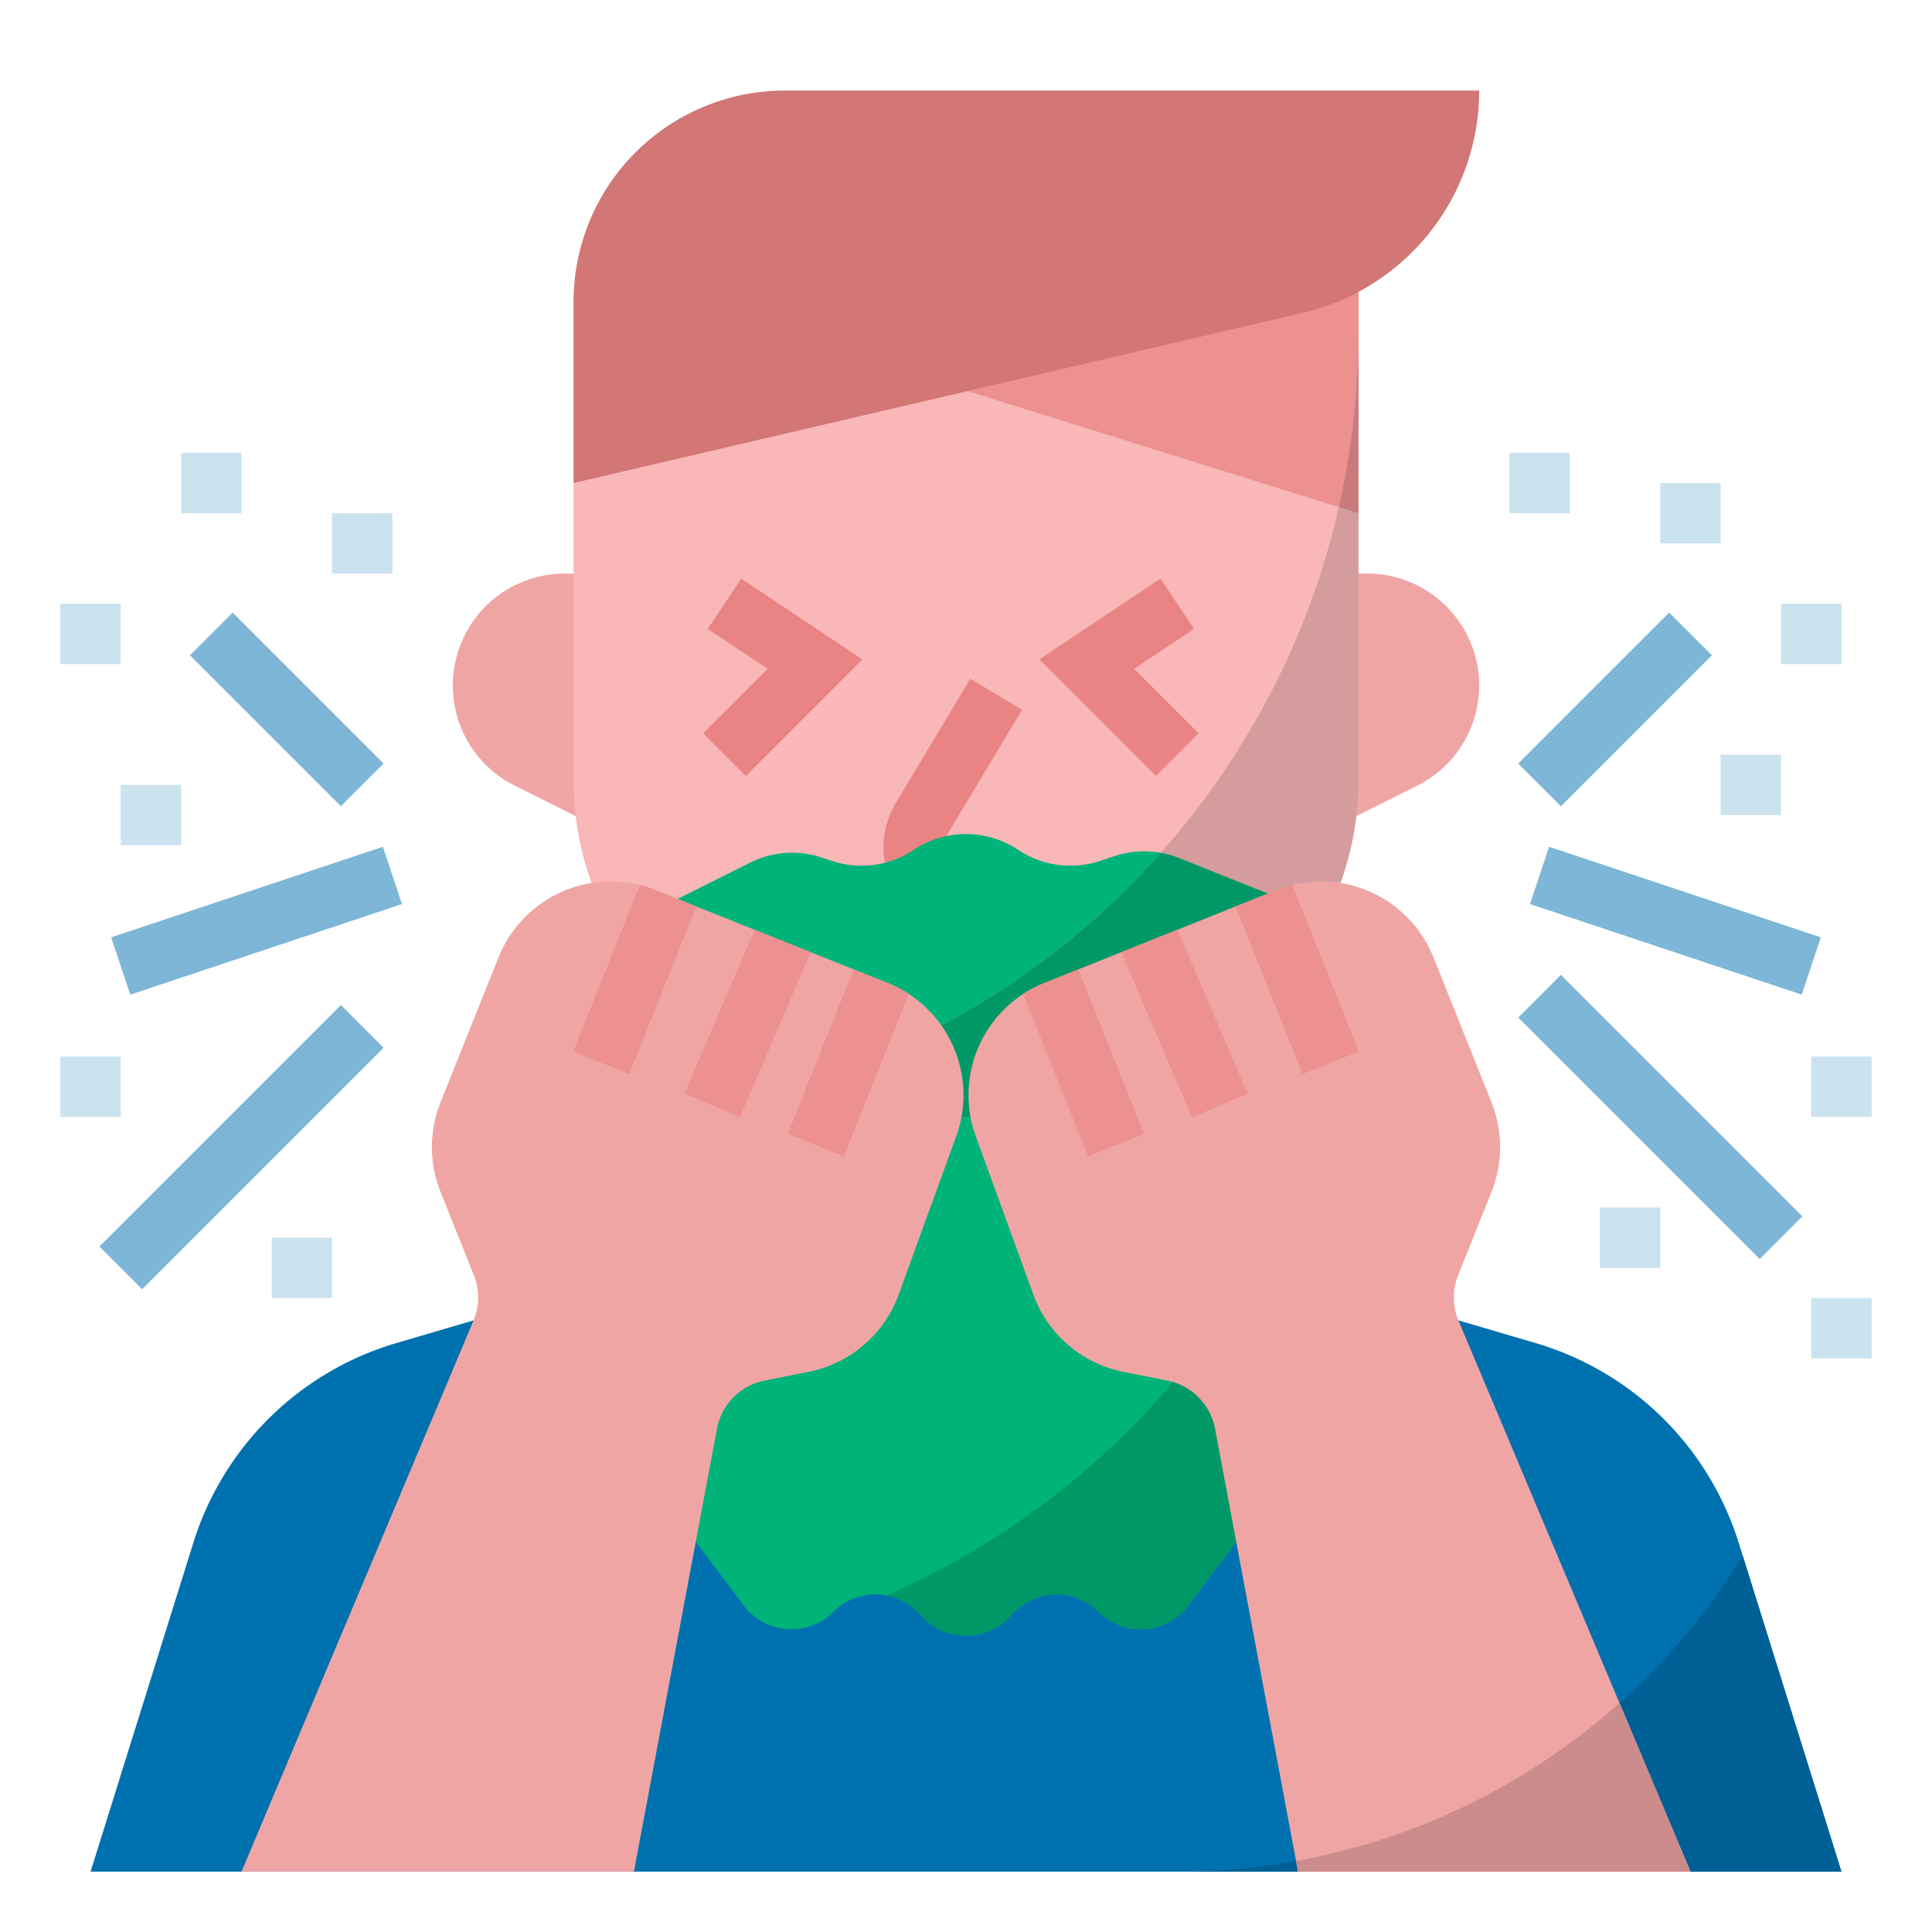<?xml version="1.0" ?><svg viewBox="0 0 512 512" xmlns="http://www.w3.org/2000/svg"><defs><style>.cls-1{fill:#cc8c8c;}.cls-2{fill:#0071af;}.cls-3{fill:#f0a5a5;}.cls-4{fill:#f9b7b7;}.cls-5{fill:#ec9090;}.cls-6{fill:#d27676;}.cls-7{fill:#ea8383;}.cls-8{fill:#00b378;}.cls-9{fill:#d49c9c;}.cls-10{fill:#c97b7b;}.cls-11{fill:#006095;}.cls-12{fill:#009866;}.cls-13{fill:#cbe2ef;}.cls-14{fill:#7db6d6;}</style></defs><g data-name="/ FLAT" id="_FLAT"><rect class="cls-1" height="72" width="112" x="200" y="272"/><path class="cls-2" d="M460.756,408.82a80,80,0,0,0-53.785-52.887L312,328h0a112.871,112.871,0,0,1-112,0H200l-94.971,27.933a80,80,0,0,0-53.785,52.887L24,496H488Z"/><path class="cls-3" d="M149.666,152H168v72l-31.601-15.801A29.666,29.666,0,0,1,120,181.666v-0A29.666,29.666,0,0,1,149.666,152Z"/><path class="cls-3" d="M362.334,152H344v72l31.601-15.801A29.666,29.666,0,0,0,392,181.666v-0A29.666,29.666,0,0,0,362.334,152Z"/><path class="cls-4" d="M152,80V206.769a80,80,0,0,0,51.282,74.668l24,9.231a80.002,80.002,0,0,0,57.437,0l24-9.231A80,80,0,0,0,360,206.769V72Z"/><polygon class="cls-5" points="232 96 360 136 360 64 232 96"/><path class="cls-6" d="M345.256,82.907,152,128V80a56,56,0,0,1,56-56H392v0A60.489,60.489,0,0,1,345.256,82.907Z"/><path class="cls-7" d="M264,248h-6.526a23.329,23.329,0,0,1-20.004-35.332l19.67-32.784,13.72,8.231L251.189,220.9A7.329,7.329,0,0,0,257.474,232H264Z"/><polygon class="cls-7" points="306.343 205.657 275.443 174.757 307.563 153.344 316.438 166.656 300.557 177.243 317.657 194.343 306.343 205.657"/><path class="cls-8" d="M312.488,227.395a24.957,24.957,0,0,0-17.161-.504l-3.747,1.249a24.958,24.958,0,0,1-21.736-2.911,24.957,24.957,0,0,0-27.688,0,24.957,24.957,0,0,1-21.736,2.911l-2.613-.871a24.957,24.957,0,0,0-19.053,1.354L176,240l8,168,13.094,17.459a15.764,15.764,0,0,0,23.759,1.688h0a15.764,15.764,0,0,1,22.294,0l1.706,1.706a15.764,15.764,0,0,0,22.294,0l1.706-1.706a15.764,15.764,0,0,1,22.294,0h0a15.765,15.765,0,0,0,23.759-1.688L328,408l16-168Z"/><path class="cls-9" d="M215.469,286.124l11.813,4.543a80.002,80.002,0,0,0,57.437,0l24-9.231A80,80,0,0,0,360,206.769V88C360,180.739,299.301,259.29,215.469,286.124Z"/><polygon class="cls-7" points="197.657 205.657 186.343 194.343 203.443 177.243 187.562 166.656 196.437 153.344 228.557 174.757 197.657 205.657"/><path class="cls-10" d="M360,136V88a208.64,208.64,0,0,1-5.19,46.378Z"/><path class="cls-11" d="M312,496H488l-26.147-83.67A175.88,175.88,0,0,1,312,496Z"/><path class="cls-12" d="M234.908,422.803a15.685,15.685,0,0,1,8.239,4.344l1.706,1.706a15.764,15.764,0,0,0,22.294,0l1.706-1.706a15.764,15.764,0,0,1,22.294,0,15.765,15.765,0,0,0,23.759-1.688L328,408l7.413-77.835A208.807,208.807,0,0,1,234.908,422.803Z"/><rect class="cls-13" height="16" width="16" x="400" y="120"/><rect class="cls-14" height="16" transform="translate(-7.578 357.706) rotate(-45)" width="56.569" x="399.716" y="180"/><rect class="cls-13" height="16" width="16" x="456" y="200"/><rect class="cls-13" height="16" width="16" x="440" y="128"/><rect class="cls-13" height="16" width="16" x="424" y="320"/><rect class="cls-13" height="16" width="16" x="480" y="344"/><rect class="cls-14" height="75.895" transform="translate(72.116 588.056) rotate(-71.565)" width="16" x="436" y="206.053"/><rect class="cls-14" height="90.51" transform="translate(-80.431 397.823) rotate(-45)" width="16" x="432" y="250.745"/><rect class="cls-13" height="16" width="16" x="480" y="280"/><rect class="cls-13" height="16" width="16" x="472" y="160"/><rect class="cls-13" height="16" width="16" x="32" y="208"/><rect class="cls-13" height="16" width="16" x="88" y="136"/><rect class="cls-13" height="16" width="16" x="48" y="120"/><rect class="cls-13" height="16" width="16" x="72" y="328"/><rect class="cls-14" height="56.569" transform="translate(-110.676 108.804) rotate(-45)" width="16" x="68" y="159.716"/><rect class="cls-14" height="16" transform="translate(-73.67 34.025) rotate(-18.435)" width="75.895" x="30.053" y="236"/><rect class="cls-14" height="16" transform="translate(-196.215 134.294) rotate(-45)" width="90.51" x="18.745" y="296"/><rect class="cls-13" height="16" width="16" x="16" y="280"/><rect class="cls-13" height="16" width="16" x="16" y="160"/><path class="cls-12" d="M215.469,286.124l11.813,4.543a80.002,80.002,0,0,0,57.437,0l24-9.231a79.883,79.883,0,0,0,33.678-24.601L344,240l-31.512-12.605a24.92,24.92,0,0,0-4.896-1.378A208.19,208.19,0,0,1,215.469,286.124Z"/><path class="cls-3" d="M276.783,260.487l61.506-24.602a32,32,0,0,1,41.596,17.827l15.362,38.404a32,32,0,0,1,0,23.769l-8.807,22.017a16,16,0,0,0,.11,12.151L448,496H344L321.992,378.621a16,16,0,0,0-12.588-12.741l-11.756-2.351a32,32,0,0,1-23.798-20.443l-15.256-41.953A32,32,0,0,1,276.783,260.487Z"/><path class="cls-5" d="M271.149,263.413a32.122,32.122,0,0,1,5.634-2.926l8.989-3.596,17.454,43.634-14.855,5.942Z"/><polygon class="cls-5" points="297.155 252.338 312.015 246.394 330.616 289.796 315.91 296.099 297.155 252.338"/><path class="cls-5" d="M338.289,235.884a32.246,32.246,0,0,1,4.148-1.334l17.654,44.134L345.234,284.627l-17.766-44.414Z"/><path class="cls-3" d="M235.217,260.487l-61.506-24.602a32,32,0,0,0-41.596,17.827l-15.362,38.404a32,32,0,0,0,0,23.769l8.807,22.017a16,16,0,0,1-.11,12.151L64,496H168l22.008-117.379a16,16,0,0,1,12.588-12.741l11.756-2.351a32,32,0,0,0,23.798-20.443l15.256-41.953A32,32,0,0,0,235.217,260.487Z"/><path class="cls-5" d="M240.851,263.413a32.122,32.122,0,0,0-5.634-2.926l-8.989-3.596L208.774,300.525l14.855,5.942Z"/><polygon class="cls-5" points="214.845 252.338 199.985 246.394 181.384 289.796 196.09 296.099 214.845 252.338"/><path class="cls-5" d="M173.711,235.884a32.246,32.246,0,0,0-4.148-1.334l-17.654,44.134,14.855,5.942,17.766-44.414Z"/><path class="cls-1" d="M343.469,493.171,344,496H448l-18.824-44.707A175.366,175.366,0,0,1,343.469,493.171Z"/></g></svg>